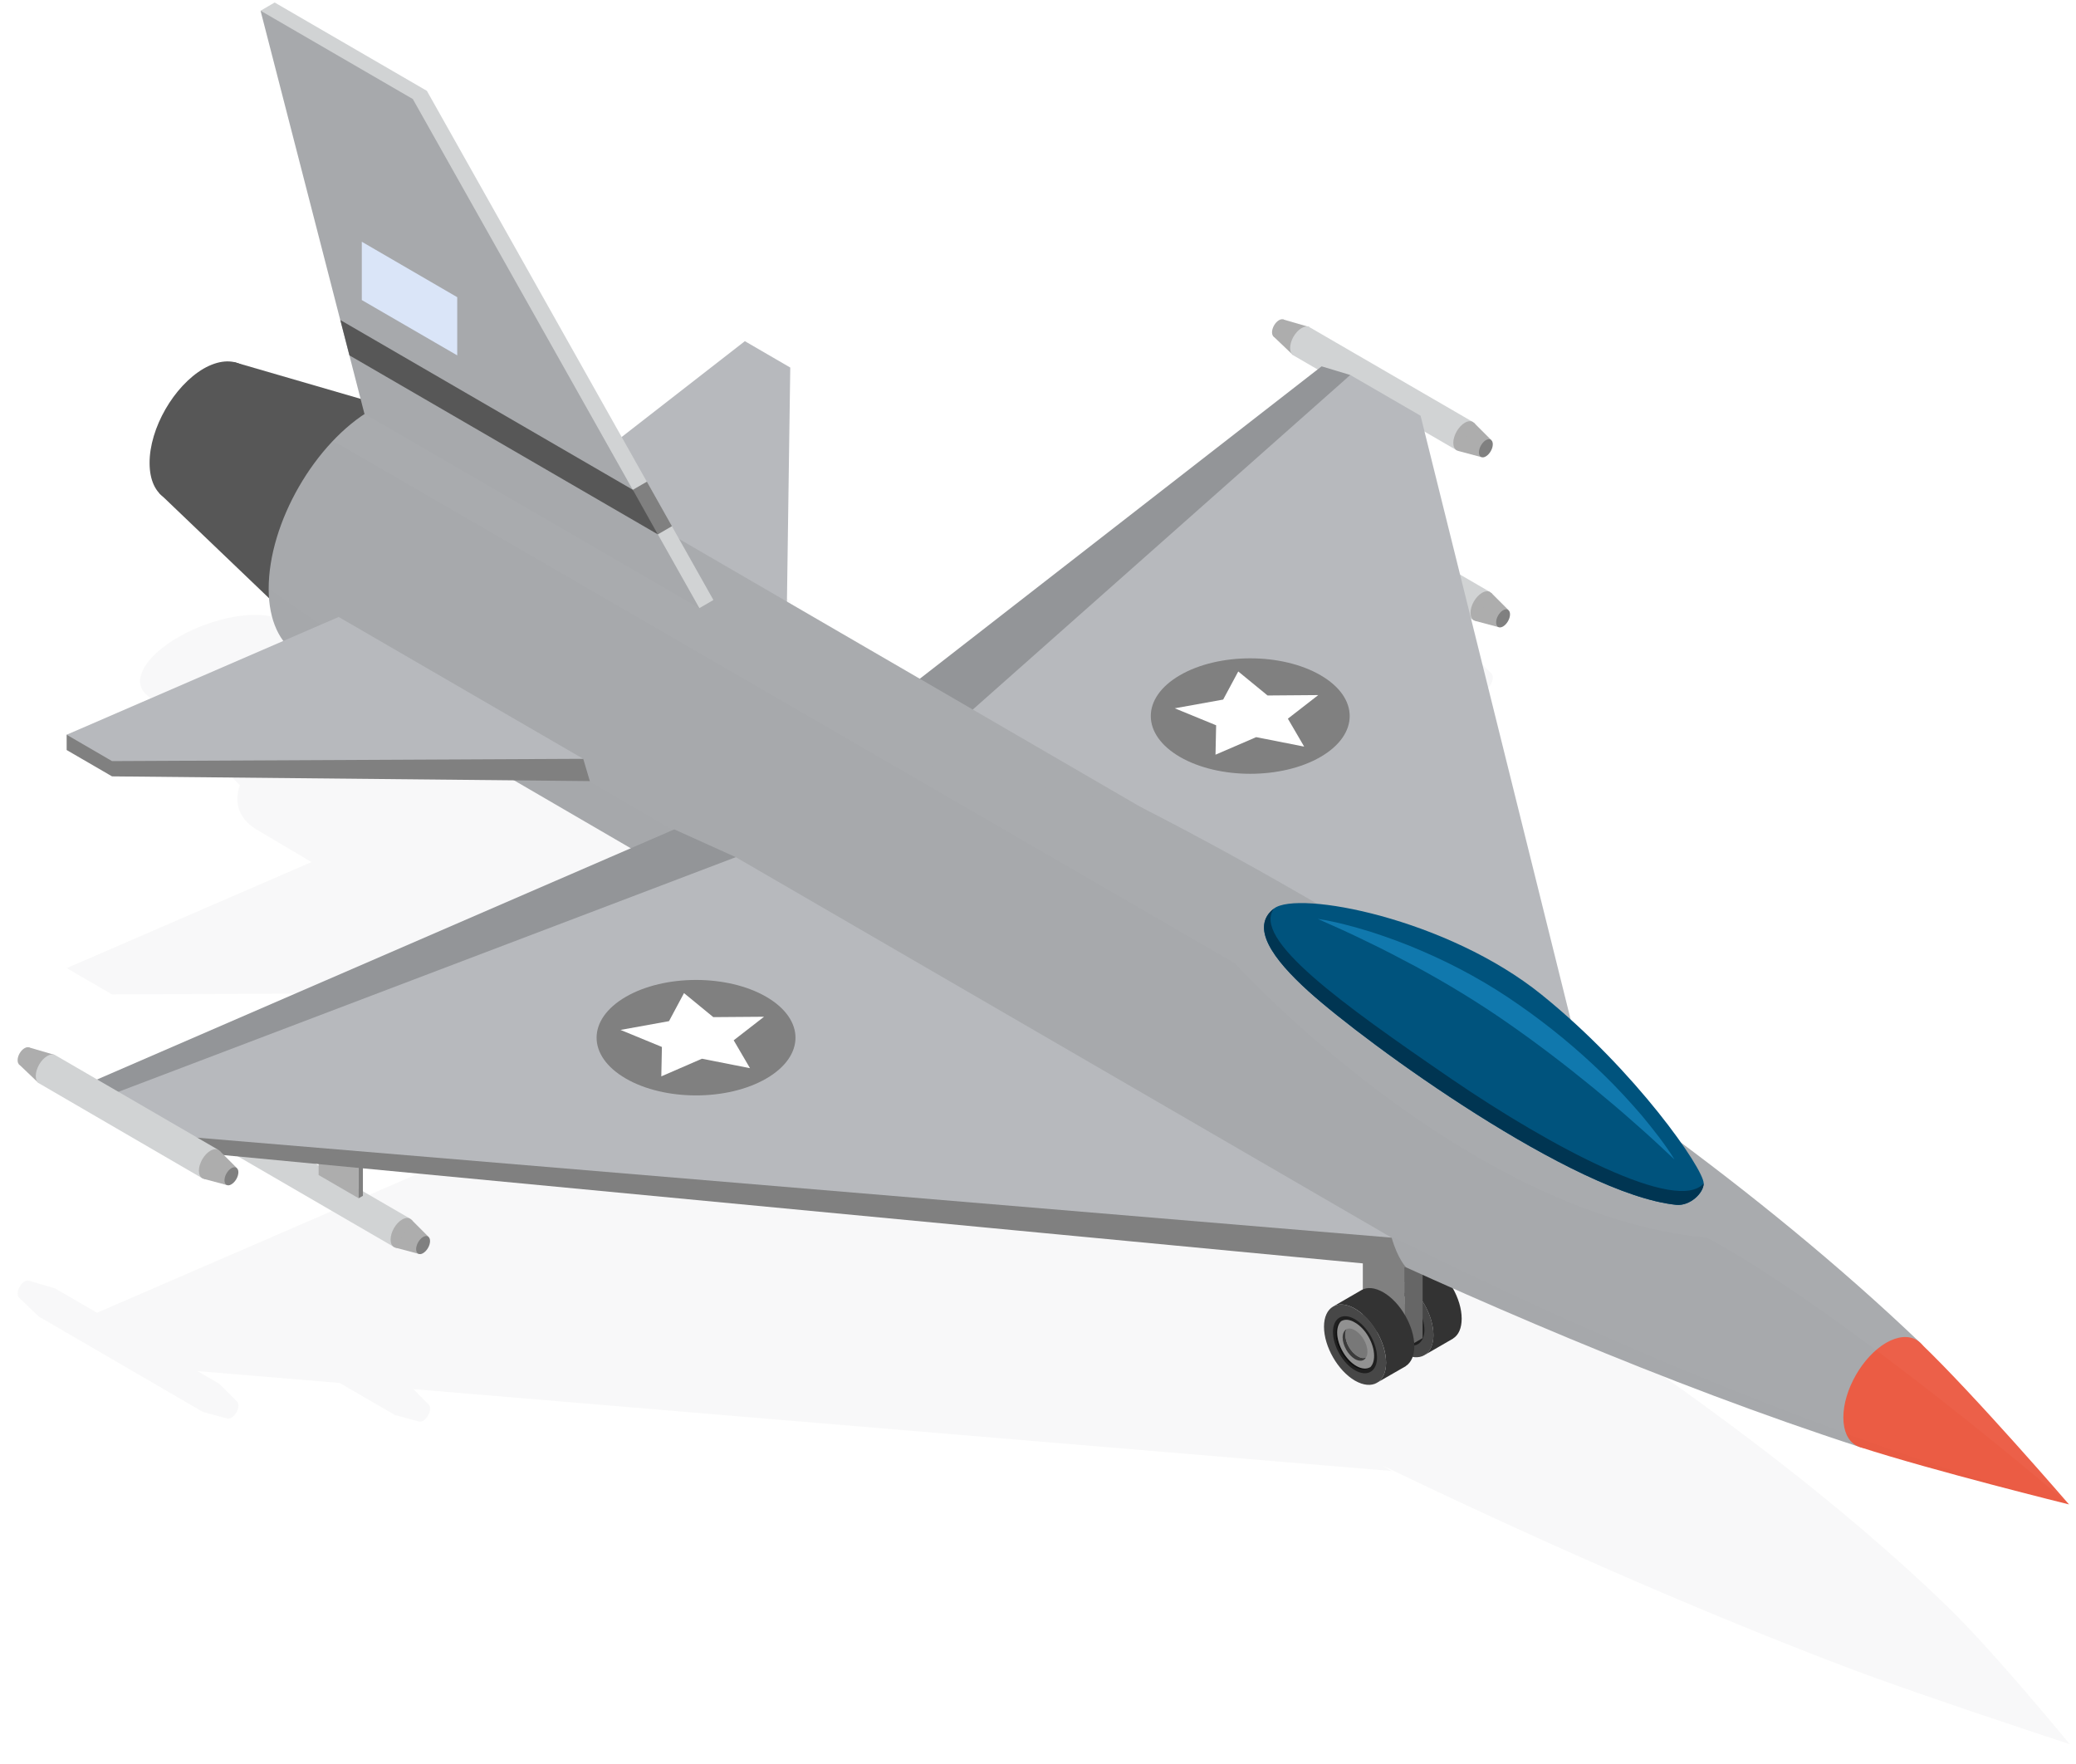 <svg width="93" height="79" viewBox="0 0 93 79" fill="none" xmlns="http://www.w3.org/2000/svg">
<g opacity="0.3">
<g opacity="0.3">
<path opacity="0.3" d="M92.718 78.123C92.718 78.123 89.317 73.97 87.213 71.933C82.495 67.37 76.644 63.011 71.164 59.34L65.043 34.716L66.017 35.284C66.024 35.287 66.03 35.291 66.035 35.295L66.041 35.298V35.295C66.058 35.305 66.076 35.309 66.091 35.316L67.131 35.596V35.593C67.186 35.617 67.254 35.61 67.331 35.564C67.504 35.463 67.644 35.221 67.644 35.021C67.644 34.931 67.616 34.87 67.57 34.831V34.828L66.808 34.064C66.786 34.043 66.765 34.024 66.734 34.013L64.636 32.795L63.817 29.784L65.246 30.614C65.254 30.617 65.258 30.62 65.266 30.623L65.269 30.629V30.626C65.287 30.636 65.304 30.642 65.323 30.647H65.321L66.359 30.927V30.924C66.414 30.946 66.482 30.94 66.561 30.895C66.734 30.794 66.873 30.552 66.873 30.351C66.873 30.262 66.843 30.199 66.799 30.161L66.802 30.158L66.039 29.395V29.396C66.017 29.374 65.992 29.357 65.962 29.343L58.65 25.096C58.627 25.088 58.605 25.079 58.578 25.076L57.472 24.756C57.42 24.745 57.362 24.756 57.294 24.794C57.124 24.892 56.984 25.136 56.984 25.335C56.984 25.414 57.003 25.471 57.036 25.509V25.511L57.923 26.359L57.928 26.356C57.934 26.359 57.937 26.366 57.94 26.369L59.024 27L40.72 41.229L35.244 37.998L35.402 26.912L33.368 25.734L25.211 32.074L22.661 30.569C21.92 30.208 20.836 30.052 19.468 30.205L12.499 27.719C12.457 27.701 12.406 27.684 12.356 27.667H12.354C11.918 27.53 11.329 27.5 10.628 27.605C8.808 27.884 6.901 28.961 6.398 30.023C6.206 30.427 6.244 30.772 6.468 31.022L6.476 31.03C6.504 31.061 6.534 31.09 6.572 31.12L10.745 35.166C10.458 36.006 10.743 36.691 11.454 37.134L13.953 38.614L2.987 43.364L5.019 44.543L23.83 44.453L29.597 47.865L4.348 58.8L2.457 57.705C2.432 57.692 2.408 57.687 2.384 57.684L1.279 57.361C1.228 57.35 1.167 57.361 1.101 57.399C0.929 57.499 0.787 57.743 0.791 57.944C0.791 58.021 0.811 58.078 0.846 58.116L1.731 58.968L1.735 58.965C1.74 58.968 1.743 58.972 1.748 58.977L9.054 63.222C9.06 63.225 9.066 63.227 9.072 63.231L9.077 63.233C9.095 63.243 9.112 63.247 9.131 63.254L10.167 63.534L10.17 63.531C10.22 63.553 10.293 63.55 10.367 63.502C10.54 63.401 10.68 63.159 10.68 62.961C10.682 62.871 10.652 62.804 10.605 62.769L10.606 62.766L9.847 62.002C9.824 61.98 9.8 61.962 9.77 61.951L8.846 61.414L15.217 61.946L17.644 63.355C17.647 63.358 17.654 63.363 17.66 63.368L17.666 63.369C17.683 63.376 17.699 63.383 17.718 63.387V63.39L18.754 63.667C18.809 63.686 18.879 63.681 18.957 63.638C19.129 63.537 19.269 63.293 19.269 63.092C19.269 63.004 19.239 62.939 19.194 62.902L19.195 62.899L18.52 62.222L62.343 65.89L61.906 65.632C68.069 68.594 75.296 71.846 82.505 74.6C85.951 75.918 92.718 78.123 92.718 78.123Z" fill="#121214"/>
</g>
</g>
<path d="M62.822 57.379C62.061 56.94 61.435 57.298 61.435 58.189C61.435 59.08 62.06 60.158 62.822 60.606C63.597 61.047 64.216 60.687 64.216 59.802C64.216 58.911 63.597 57.825 62.822 57.379Z" fill="#474747"/>
<path d="M64.094 56.652C63.715 56.431 63.376 56.404 63.127 56.54L61.849 57.281C62.101 57.141 62.444 57.163 62.821 57.379C63.595 57.827 64.214 58.911 64.214 59.802C64.214 60.226 64.066 60.535 63.836 60.685L65.104 59.952V59.946C65.339 59.799 65.48 59.493 65.48 59.064C65.48 58.175 64.861 57.091 64.094 56.652Z" fill="#333333"/>
<path d="M62.822 57.852C62.277 57.537 61.838 57.795 61.838 58.425C61.838 59.058 62.277 59.825 62.822 60.139C63.37 60.454 63.809 60.196 63.809 59.568C63.809 58.931 63.37 58.17 62.822 57.852Z" fill="#1F1F1F"/>
<path d="M62.883 59.946C62.408 59.675 62.027 58.999 62.027 58.452C62.027 58.219 62.088 58.048 62.2 57.944C62.058 58.037 61.964 58.228 61.964 58.496C61.964 59.05 62.351 59.721 62.821 59.99C63.102 60.151 63.34 60.145 63.499 60.004C63.343 60.099 63.126 60.087 62.883 59.946Z" fill="#0F0F0F"/>
<path d="M62.822 57.999C62.584 57.855 62.361 57.846 62.206 57.942L62.2 57.944C62.09 58.048 62.025 58.219 62.025 58.452C62.025 58.999 62.408 59.675 62.883 59.946C63.128 60.087 63.342 60.099 63.499 60.004H63.507C63.619 59.897 63.684 59.724 63.684 59.493C63.684 58.946 63.301 58.27 62.822 57.999Z" fill="#919191"/>
<path d="M62.95 59.514C62.638 59.338 62.392 58.908 62.392 58.551C62.392 58.447 62.409 58.366 62.444 58.3C62.343 58.358 62.269 58.482 62.269 58.67C62.269 59.028 62.521 59.457 62.822 59.639C63.046 59.762 63.233 59.729 63.318 59.563C63.224 59.615 63.091 59.599 62.95 59.514Z" fill="#3B3B3B"/>
<path d="M62.822 58.349C62.68 58.262 62.542 58.252 62.444 58.3C62.41 58.366 62.392 58.447 62.392 58.55C62.392 58.908 62.638 59.338 62.951 59.514C63.09 59.601 63.222 59.615 63.316 59.563C63.356 59.503 63.381 59.419 63.381 59.316C63.381 58.958 63.132 58.525 62.822 58.349Z" fill="#787878"/>
<path d="M62.929 54.484L63.731 54.019V59.935L62.929 60.403V54.484Z" fill="#666666"/>
<path d="M61.054 53.392L62.929 54.482V60.402L61.05 59.311L61.054 53.392Z" fill="#808080"/>
<path d="M62.929 54.484L63.731 54.019L61.853 52.93L61.053 53.393L62.929 54.484Z" fill="#ADADAD"/>
<path d="M60.696 58.616C59.937 58.178 59.312 58.536 59.312 59.427C59.312 60.316 59.935 61.397 60.696 61.84C61.471 62.285 62.093 61.924 62.093 61.039C62.093 60.147 61.471 59.064 60.696 58.616Z" fill="#474747"/>
<path d="M61.972 57.887C61.592 57.668 61.254 57.643 61.005 57.778L59.727 58.518C59.976 58.377 60.321 58.401 60.696 58.616C61.471 59.064 62.093 60.148 62.093 61.039C62.093 61.464 61.945 61.771 61.713 61.919L62.98 61.19V61.184C63.214 61.033 63.358 60.729 63.358 60.3C63.358 59.412 62.735 58.328 61.972 57.887Z" fill="#333333"/>
<path d="M60.696 59.09C60.153 58.776 59.715 59.029 59.715 59.664C59.715 60.296 60.153 61.063 60.696 61.375C61.246 61.691 61.687 61.435 61.687 60.805C61.687 60.167 61.246 59.406 60.696 59.09Z" fill="#1F1F1F"/>
<path d="M60.761 61.184C60.283 60.913 59.902 60.237 59.902 59.686C59.902 59.455 59.967 59.286 60.076 59.181C59.932 59.272 59.838 59.462 59.838 59.732C59.838 60.283 60.225 60.956 60.696 61.226C60.976 61.388 61.216 61.383 61.375 61.242C61.219 61.332 61.005 61.324 60.761 61.184Z" fill="#0F0F0F"/>
<path d="M60.696 59.237C60.46 59.093 60.238 59.08 60.082 59.178L60.076 59.181C59.967 59.286 59.902 59.455 59.902 59.686C59.902 60.237 60.283 60.913 60.761 61.184C61.003 61.324 61.219 61.332 61.375 61.242H61.384C61.493 61.134 61.557 60.962 61.557 60.728C61.557 60.18 61.176 59.507 60.696 59.237Z" fill="#919191"/>
<path d="M60.825 60.751C60.515 60.576 60.266 60.144 60.266 59.789C60.266 59.685 60.285 59.604 60.321 59.538C60.219 59.596 60.147 59.719 60.147 59.906C60.147 60.264 60.395 60.693 60.698 60.876C60.923 61 61.11 60.962 61.195 60.8C61.098 60.851 60.965 60.839 60.825 60.751Z" fill="#3B3B3B"/>
<path d="M60.696 59.585C60.554 59.496 60.417 59.49 60.321 59.536C60.285 59.602 60.268 59.683 60.268 59.788C60.268 60.142 60.512 60.574 60.825 60.75C60.967 60.837 61.099 60.851 61.192 60.799C61.233 60.739 61.258 60.655 61.258 60.549C61.26 60.196 61.009 59.761 60.696 59.585Z" fill="#787878"/>
<path d="M57.756 22.505C57.753 22.303 57.895 22.061 58.065 21.959C58.239 21.86 58.38 21.942 58.378 22.141C58.378 22.341 58.236 22.583 58.065 22.687C57.891 22.784 57.756 22.703 57.756 22.505Z" fill="#ADADAD"/>
<path d="M59.424 22.262L58.698 23.526L57.808 22.678L58.244 21.921L59.424 22.262Z" fill="#ADADAD"/>
<path d="M58.713 23.537C58.625 23.48 58.567 23.366 58.567 23.208C58.567 22.877 58.8 22.477 59.08 22.312C59.213 22.23 59.329 22.222 59.422 22.262L66.736 26.508L66.039 27.795L58.713 23.537Z" fill="#D1D3D4"/>
<path d="M64.444 23.976L62.65 22.934V24.561L64.444 25.603V23.976Z" fill="#ADADAD"/>
<path d="M64.636 23.863L64.444 23.974V25.601L64.636 25.49V23.863Z" fill="#808080"/>
<path d="M64.444 23.976L62.65 22.934L62.844 22.822L64.636 23.863L64.444 23.976Z" fill="#B7B9BD"/>
<path d="M65.877 27.451C65.874 27.119 66.107 26.719 66.391 26.554C66.674 26.389 66.906 26.524 66.902 26.855C66.902 27.182 66.672 27.583 66.387 27.75C66.107 27.915 65.877 27.782 65.877 27.451Z" fill="#ADADAD"/>
<path d="M67.572 27.323L67.131 28.091L66.091 27.814L66.811 26.562L67.572 27.323Z" fill="#ADADAD"/>
<path d="M67.024 27.88C67.02 27.678 67.162 27.436 67.332 27.336C67.504 27.238 67.646 27.318 67.646 27.518C67.646 27.719 67.504 27.961 67.332 28.062C67.159 28.16 67.024 28.08 67.024 27.88Z" fill="#808080"/>
<path d="M33.368 15.282L24.274 22.355L35.228 28.708L35.402 16.463L33.368 15.282Z" fill="#B7B9BD"/>
<path d="M56.984 14.886C56.984 14.684 57.123 14.442 57.298 14.34C57.468 14.242 57.608 14.325 57.606 14.522C57.606 14.722 57.468 14.967 57.291 15.068C57.123 15.166 56.984 15.086 56.984 14.886Z" fill="#ADADAD"/>
<path d="M58.65 14.647L57.926 15.907L57.038 15.06L57.472 14.305L58.65 14.647Z" fill="#ADADAD"/>
<path d="M57.94 15.918C57.852 15.861 57.795 15.749 57.795 15.589C57.795 15.258 58.027 14.858 58.31 14.693C58.443 14.613 58.561 14.605 58.65 14.647L65.962 18.889L65.269 20.176L57.94 15.918Z" fill="#D1D3D4"/>
<path d="M65.104 19.834C65.104 19.503 65.337 19.101 65.621 18.936C65.904 18.773 66.137 18.908 66.135 19.237C66.135 19.565 65.904 19.967 65.617 20.133C65.335 20.297 65.104 20.166 65.104 19.834Z" fill="#ADADAD"/>
<path d="M66.802 19.707L66.359 20.475L65.321 20.198L66.039 18.946L66.802 19.707Z" fill="#ADADAD"/>
<path d="M66.252 20.263C66.252 20.062 66.391 19.82 66.559 19.717C66.735 19.62 66.876 19.701 66.874 19.9C66.874 20.101 66.735 20.343 66.559 20.445C66.391 20.543 66.252 20.461 66.252 20.263Z" fill="#808080"/>
<path d="M60.49 16.797L40.279 32.041L71.474 50.139L63.639 18.622L60.49 16.797Z" fill="#B7B9BD"/>
<path d="M52.857 33.903C51.118 32.893 51.118 31.255 52.857 30.245C54.597 29.235 57.42 29.235 59.159 30.245C60.898 31.255 60.898 32.893 59.159 33.903C57.42 34.912 54.597 34.912 52.857 33.903Z" fill="#808080"/>
<path d="M58.424 33.442L56.274 33.018L54.452 33.804L54.48 32.487L52.625 31.726L54.795 31.335L55.471 30.076L56.784 31.152L59.055 31.134L57.694 32.191L58.424 33.442Z" fill="white"/>
<path d="M59.205 16.409L39.339 31.853L42.098 33.094L60.49 16.797L59.205 16.409Z" fill="#939598"/>
<path d="M6.701 20.739C6.696 19.182 7.789 17.292 9.118 16.513C10.46 15.746 11.551 16.38 11.539 17.93C11.539 19.478 10.455 21.36 9.109 22.143C7.784 22.912 6.701 22.289 6.701 20.739Z" fill="#575757"/>
<path d="M19.635 18.876L14.011 28.669L7.131 22.086L10.499 16.222L19.635 18.876Z" fill="#575757"/>
<path d="M13.35 29.322C12.545 28.824 12.036 27.806 12.036 26.383C12.031 23.412 14.117 19.815 16.655 18.341C17.833 17.626 18.891 17.548 19.702 17.917L53.343 37.451L47.118 48.968L13.35 29.322Z" fill="#A7A9AC"/>
<path d="M83.331 64.822C86.539 65.864 92.687 67.386 92.687 67.386C92.687 67.386 88.452 62.472 86.03 60.158L83.331 64.822Z" fill="#EB5C44"/>
<path d="M86.033 60.156C71.449 46.213 51.003 36.104 51.003 36.104L41.411 34.257L47.117 48.968C47.117 48.968 65.91 59.172 83.331 64.82L86.033 60.156Z" fill="#A7A9AC"/>
<path d="M82.578 63.494C82.576 62.26 83.441 60.763 84.493 60.147C85.556 59.537 86.42 60.041 86.414 61.267C86.414 62.495 85.556 63.986 84.487 64.608C83.436 65.216 82.578 64.722 82.578 63.494Z" fill="#EB5C44"/>
<g opacity="0.3">
<g opacity="0.3">
<path opacity="0.3" d="M86.033 60.156C72.156 46.892 52.976 37.096 51.143 36.174L19.699 17.917C18.891 17.548 17.831 17.626 16.654 18.341C16.025 18.709 15.425 19.204 14.876 19.786C14.876 19.786 14.998 19.755 15.802 20.255L55.309 43.139C55.309 43.139 65.561 54.419 76.477 55.438C82.754 58.846 92.687 67.385 92.687 67.385C92.687 67.385 88.454 62.47 86.033 60.156Z" fill="white"/>
</g>
</g>
<g opacity="0.2">
<g opacity="0.2">
<path opacity="0.2" d="M46.15 46.477L14.704 28.222L12.036 26.385C12.036 27.808 12.545 28.824 13.35 29.324L47.117 48.97C47.117 48.97 65.909 59.173 83.331 64.822C86.539 65.864 92.687 67.385 92.687 67.385C92.687 67.385 73.03 62.685 46.15 46.477Z" fill="black"/>
</g>
</g>
<path d="M31.959 26.875L31.332 27.239L30.016 25.748L11.674 0.479L12.304 0.112L19.123 4.069L31.959 26.875Z" fill="#D1D3D4"/>
<path d="M31.332 27.241L16.326 18.536L11.672 0.479L18.493 4.436L31.332 27.241Z" fill="#A7A9AC"/>
<path d="M30.102 23.569L29.469 23.935L28.507 22.778L28.35 21.939L28.98 21.575L30.102 23.569Z" fill="#808080"/>
<path d="M28.35 21.939L15.246 14.335L15.655 15.918L29.468 23.935L28.35 21.939Z" fill="#575757"/>
<path d="M20.483 15.918L16.208 13.44V10.828L20.483 13.312V15.918Z" fill="#DAE5F8"/>
<path d="M9.375 50.575C9.375 50.375 9.517 50.131 9.688 50.03C9.861 49.932 10 50.013 9.997 50.212C9.997 50.415 9.861 50.657 9.685 50.757C9.517 50.855 9.375 50.774 9.375 50.575Z" fill="#ADADAD"/>
<path d="M11.044 50.336L10.318 51.596L9.433 50.747L9.866 49.992L11.044 50.336Z" fill="#ADADAD"/>
<path d="M10.335 51.608C10.244 51.553 10.189 51.437 10.189 51.279C10.189 50.947 10.422 50.548 10.706 50.382C10.835 50.301 10.954 50.291 11.044 50.336L18.358 54.577L17.665 55.864L10.335 51.608Z" fill="#D1D3D4"/>
<path d="M16.066 52.045L14.273 51.004V52.631L16.066 53.672V52.045Z" fill="#ADADAD"/>
<path d="M16.258 51.934L16.066 52.045V53.672L16.258 53.563V51.934Z" fill="#808080"/>
<path d="M16.066 52.045L14.273 51.004L14.465 50.891L16.26 51.934L16.066 52.045Z" fill="#B7B9BD"/>
<path d="M17.498 55.522C17.498 55.193 17.727 54.789 18.014 54.625C18.298 54.46 18.531 54.596 18.528 54.924C18.528 55.256 18.298 55.654 18.011 55.821C17.727 55.986 17.498 55.853 17.498 55.522Z" fill="#ADADAD"/>
<path d="M19.194 55.397L18.753 56.162L17.715 55.885L18.431 54.633L19.194 55.397Z" fill="#ADADAD"/>
<path d="M18.642 55.951C18.642 55.75 18.783 55.506 18.951 55.407C19.126 55.307 19.268 55.389 19.265 55.59C19.265 55.79 19.126 56.032 18.951 56.133C18.783 56.231 18.642 56.151 18.642 55.951Z" fill="#808080"/>
<path d="M3.591 48.976L30.206 38.07L59.294 54.948C59.294 54.948 61.745 55.264 62.343 55.438C62.62 56.404 62.995 56.774 62.995 56.774L8.027 51.55L3.591 48.976Z" fill="#808080"/>
<path d="M4.422 48.802L28.943 38.394H32.962L62.342 55.437L8.027 50.891L4.422 48.802Z" fill="#B7B9BD"/>
<path d="M28.032 48.308C26.291 47.298 26.291 45.663 28.032 44.651C29.77 43.641 32.592 43.641 34.331 44.651C36.071 45.663 36.071 47.298 34.331 48.308C32.594 49.318 29.77 49.318 28.032 48.308Z" fill="#808080"/>
<path d="M33.598 47.846L31.446 47.422L29.625 48.212L29.652 46.895L27.798 46.132L29.97 45.739L30.642 44.483L31.954 45.559L34.227 45.542L32.868 46.597L33.598 47.846Z" fill="white"/>
<path d="M3.591 48.68L30.206 37.15L32.962 38.394L4.871 49.069L3.591 48.68Z" fill="#939598"/>
<path d="M2.986 33.595V32.91L4.428 32.961L15.172 28.222L24.731 33.765L26.128 33.991L26.424 34.987L5.019 34.775L2.986 33.595Z" fill="#808080"/>
<path d="M2.986 32.91L15.172 27.635L26.128 33.989L5.019 34.091L2.986 32.91Z" fill="#B7B9BD"/>
<path d="M0.789 47.492C0.786 47.292 0.928 47.048 1.099 46.95C1.271 46.849 1.413 46.931 1.411 47.131C1.411 47.33 1.271 47.572 1.096 47.673C0.928 47.773 0.789 47.694 0.789 47.492Z" fill="#ADADAD"/>
<path d="M2.457 47.253L1.731 48.514L0.843 47.666L1.279 46.909L2.457 47.253Z" fill="#ADADAD"/>
<path d="M1.746 48.523C1.658 48.47 1.602 48.357 1.602 48.197C1.602 47.865 1.833 47.465 2.115 47.3C2.247 47.221 2.365 47.211 2.457 47.251L9.768 51.497L9.074 52.784L1.746 48.523Z" fill="#D1D3D4"/>
<path d="M8.91 52.441C8.91 52.11 9.14 51.708 9.427 51.542C9.712 51.38 9.943 51.516 9.94 51.844C9.94 52.175 9.71 52.574 9.424 52.741C9.139 52.903 8.91 52.77 8.91 52.441Z" fill="#ADADAD"/>
<path d="M10.605 52.314L10.164 53.082L9.128 52.803L9.844 51.551L10.605 52.314Z" fill="#ADADAD"/>
<path d="M10.057 52.871C10.053 52.67 10.195 52.428 10.365 52.325C10.539 52.227 10.679 52.309 10.679 52.507C10.679 52.706 10.539 52.949 10.364 53.05C10.195 53.151 10.057 53.071 10.057 52.871Z" fill="#808080"/>
<path d="M58.62 44.402C61.25 46.778 70.524 53.492 75.088 53.966C75.706 54.03 76.321 53.438 76.321 53.006C76.324 52.363 73.296 47.969 69.06 44.553C64.825 41.135 58.143 39.866 57.071 40.695C55.997 41.523 57.002 42.94 58.62 44.402Z" fill="#00537D"/>
<path d="M59.033 41.159C59.846 41.284 60.639 41.503 61.424 41.743C62.205 41.996 62.976 42.28 63.731 42.609C65.241 43.259 66.701 44.063 68.055 45.015C69.405 45.953 70.682 47.007 71.86 48.156C72.45 48.731 73.008 49.337 73.545 49.961C74.068 50.595 74.583 51.238 75.016 51.939C74.419 51.374 73.822 50.822 73.211 50.29C72.606 49.75 71.986 49.231 71.364 48.717C70.113 47.693 68.833 46.718 67.512 45.8C66.194 44.883 64.825 44.054 63.408 43.285C62.698 42.907 61.983 42.53 61.25 42.182C60.521 41.822 59.779 41.488 59.033 41.159Z" fill="#1078AD"/>
<path d="M58.62 44.402C61.25 46.778 70.524 53.492 75.088 53.966C75.706 54.03 76.321 53.438 76.321 53.006C75.14 54.37 69.529 51.406 65.036 48.337C60.019 44.904 56.084 42.061 57.069 40.695C55.997 41.523 57.002 42.94 58.62 44.402Z" fill="#003552"/>
</svg>
